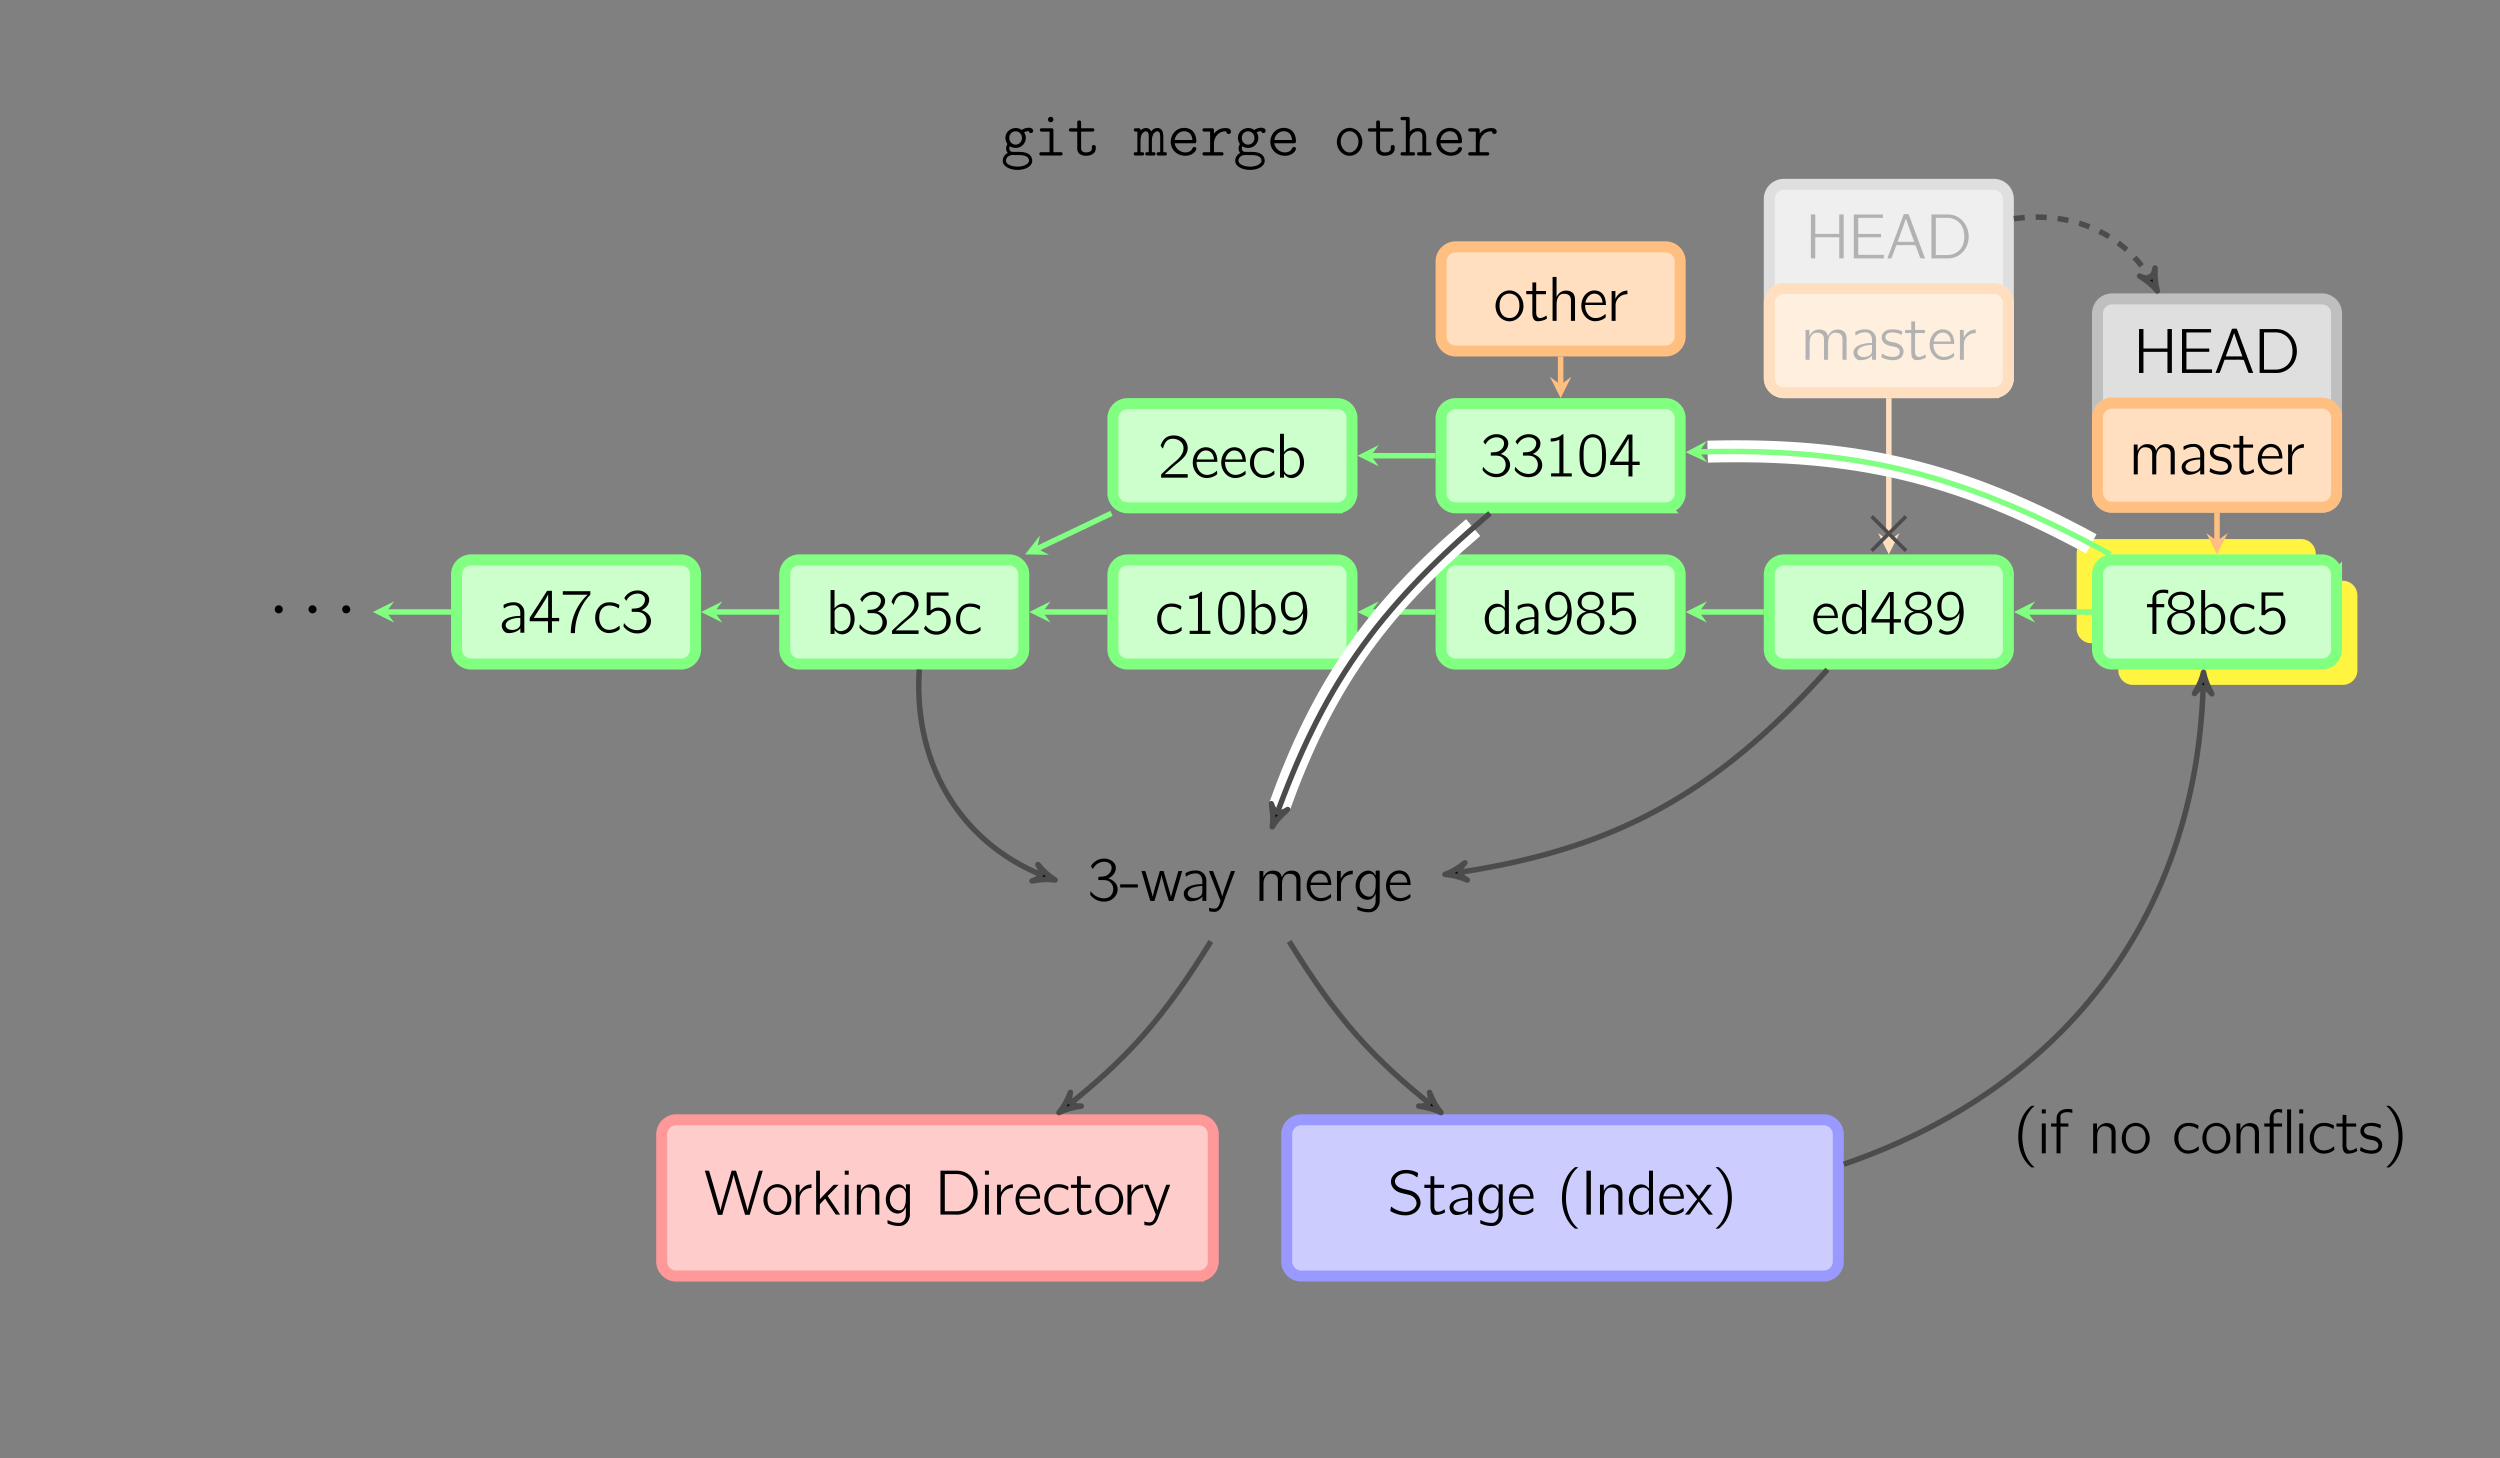 <svg xmlns="http://www.w3.org/2000/svg" xmlns:xlink="http://www.w3.org/1999/xlink" width="907.087" height="529.133" viewBox="0 0 680.315 396.85"><rect x="0" y="0" width="680.315" height="396.85" fill="#808080" stroke="none"/><defs><symbol overflow="visible" id="a"><path d="M1.375-11.953V0h1.203v-5.75H9.11V0h1.204v-11.953H9.108v5.297H2.58v-5.297z"/></symbol><symbol overflow="visible" id="b"><path d="M1.375-11.938V0h8.172v-.969H2.578V-5.75h6.219v-.906H2.578v-4.36h6.719v-.921z"/></symbol><symbol overflow="visible" id="c"><path d="M.36 0h.78l.313-.031c.516-1.125.875-2.39 1.344-3.563 1.703.031 3.562-.078 5.172.031l.14.22c.297.874.641 1.718.954 2.593.078.25.171.516.296.719.391.047.829.031 1.25.031-.296-.844-4.296-11.578-4.406-11.86-.016-.078-.062-.171-.14-.187-.11-.031-.204 0-.313 0h-.563c-.265 0-.359-.047-.437.235L.36 0zm5.046-10.844c.719 2.125 1.5 4.235 2.25 6.328H3.141l1.484-4.093z"/></symbol><symbol overflow="visible" id="d"><path d="M1.375-11.953V0h3.484c.547 0 1.094.031 1.625-.016a5.417 5.417 0 0 0 3.36-1.64c2.234-2.282 2.203-6.235.015-8.547-.78-.844-1.859-1.516-3.203-1.688-.64-.093-1.312-.062-1.968-.062zM2.563-.906v-10.125H4.78c.469 0 .938-.016 1.407.015a4.617 4.617 0 0 1 2.156.782c1.406.968 1.984 2.671 1.984 4.312 0 1.375-.375 2.781-1.39 3.766A4.663 4.663 0 0 1 6.203-.937c-.453.046-.922.03-1.36.03z"/></symbol><symbol overflow="visible" id="f"><path d="M1.36-6.594c.296-.14.53-.343.827-.484a4.333 4.333 0 0 1 1.47-.375c.234-.016.515-.047.75 0 .437.062.812.328 1.062.687.265.407.375.782.375 1.438v.766c-.828 0-1.657.062-2.453.28-1 .22-2.079.72-2.438 1.61-.375.86.016 2 .781 2.516.391.265.829.281 1.282.25.718-.063 1.437-.235 2.062-.61.297-.171.594-.39.766-.687h.015V0h1.079v-4.547c0-.5.046-1.031-.047-1.531-.11-.688-.532-1.25-1.032-1.656-.593-.438-1.265-.594-2.156-.532a4.969 4.969 0 0 0-2.078.532c-.094.03-.266.093-.313.187-.062.078-.015.188-.015.281.031.22.047.454.062.672zm4.484 2.547v1.313c0 .39.015.75-.219 1.093a1.794 1.794 0 0 1-.719.61c-.984.5-2.484.343-2.906-.485-.344-.609.016-1.312.516-1.703.734-.562 2.187-.828 3.328-.828z"/></symbol><symbol overflow="visible" id="g"><path d="M.36-3.11h4.984V0h1.078v-3.11H8.39v-.921H6.42v-7.375H5.5c-.313 0-.406-.016-.547.25C4.266-10.031.641-4.437.516-4.281c-.141.234-.157.218-.157.578zm5.03-7.359v6.438H1.485c.11-.235.297-.469.438-.703.875-1.329 2.922-4.485 3.344-5.454.062-.093.078-.203.125-.28z"/></symbol><symbol overflow="visible" id="h"><path d="M.625-11.297v.969h6.75l-.64.61a15.29 15.29 0 0 0-1.548 1.937 14.322 14.322 0 0 0-2.39 7.89h1.14c0-2.515.641-5.03 1.844-7.25.594-1.125 1.203-1.937 2.016-2.875.11-.109.266-.234.312-.375.032-.078.016-.203.016-.296v-.61z"/></symbol><symbol overflow="visible" id="i"><path d="M7.297-1.922c-.328.234-.61.5-.984.703-.797.422-2.047.64-2.97.203C2-1.703 1.642-3.375 1.829-4.75c.031-.281.078-.547.172-.813.375-1.125 1.328-2 2.875-1.828.828.079 1.234.204 1.89.579.126.062.22.156.36.187.016-.203.078-.438.11-.64.046-.282.046-.313-.204-.438-.203-.078-.39-.188-.593-.25-.797-.344-2.094-.453-3-.188-1.22.344-2.126 1.391-2.532 2.563C.72-5.047.672-4.484.672-3.906.687-2.094 1.922-.328 3.734.03c1 .203 2.157-.078 2.844-.437.172-.094.688-.406.781-.563.047-.078-.062-.953-.062-.953z"/></symbol><symbol overflow="visible" id="j"><path d="M1.39-8.672c.141-.219.25-.437.407-.64.36-.485.86-.86 1.422-1.094.89-.36 2.203-.39 2.906.406.625.703.36 1.797-.203 2.453-.516.61-1.188.906-2.188.953-.296.016-.562.047-.859.063v.86h1.188c1 0 1.656.155 2.203.75.953 1 .859 2.765-.188 3.687-.531.437-1.281.578-1.969.53C2.766-.812 1.58-1.515.797-2.624c-.094.188-.094.422-.125.61-.047.28-.047.28.125.5.5.671 1.469 1.296 2.25 1.515C4.422.406 6.03.219 7.094-.828c.203-.203.39-.422.547-.672.64-1 .656-2.313-.047-3.266-.297-.406-.672-.703-1.11-.953-.28-.172-.625-.343-.968-.375 1-.468 1.921-1.265 2.093-2.547.157-1.203-.546-1.953-1.265-2.375-1.125-.656-2.594-.625-3.75-.062a3.961 3.961 0 0 0-1.375 1.11c-.063.077-.328.374-.328.515 0 .094.078.172.125.234z"/></symbol><symbol overflow="visible" id="k"><path d="M1.11-11.953V0h1.093v-1.078h.016c.187.375.625.734.984.922 1.235.656 2.719 0 3.531-1.047 1.641-2.156.985-5.813-1.171-6.828-.844-.375-1.86-.203-2.625.312a4.172 4.172 0 0 0-.75.735v-4.97zm2.656 4.578c.812-.063 1.656.297 2.14.953.328.438.5.953.578 1.484.172 1.25.047 2.844-1.078 3.657-.187.14-.39.25-.625.328-.922.344-1.86.25-2.375-.563-.156-.28-.203-.296-.203-.703V-5.78c0-.172-.031-.39.031-.532.282-.578.922-1 1.532-1.062z"/></symbol><symbol overflow="visible" id="l"><path d="M1.25-7.906c.25-.969.656-2.063 1.64-2.5.422-.172.86-.203 1.313-.172.844.078 1.672.422 2.188 1.11a2.47 2.47 0 0 1 .437 1.765c-.203 1.797-1.953 3.094-3.094 4.047-.656.562-2.515 2.312-2.515 2.312l-.282.282C.781-.906.75-.906.75-.61V0h7.234v-.969H1.75C2.313-1.5 4.594-3.516 4.906-3.75c1-.813 2.125-1.625 2.719-2.797.672-1.344.375-3.031-.75-4.031-.688-.594-1.64-.89-2.547-.922-.844-.016-1.703.156-2.375.688C1.422-10.392 1-9.75.75-9.095c-.047.11-.125.281-.11.39.016.11.11.204.172.267.141.171.266.374.438.53z"/></symbol><symbol overflow="visible" id="m"><path d="M1.453-11.297v6.172h.64c.095 0 .22.016.282-.016.094-.062.14-.187.188-.25a2.38 2.38 0 0 1 .406-.39c.61-.516 1.797-.735 2.594-.328 1.078.515 1.296 1.875 1.203 2.937-.047.672-.25 1.297-.657 1.688-.906.968-2.437.984-3.562.421a3.683 3.683 0 0 1-1.36-1.234h-.015c-.047.094-.453.703-.453.797 0 .078.062.125.094.172A4.457 4.457 0 0 0 2.766 0C4.312.484 6.03.11 7.109-1.14c1.297-1.5 1.125-3.938-.375-5.25a3.059 3.059 0 0 0-1.812-.766c-1-.14-1.89.343-2.422.781v-4.016h4.89v-.906z"/></symbol><symbol overflow="visible" id="n"><path d="M1.672-10.36v.86c.953 0 1.594-.172 2.36-.5v9.14h-2.25V0h5.624v-.86H5.141V-11.5c-.407 0-.344.094-.657.344-.718.515-1.687.797-2.812.797z"/></symbol><symbol overflow="visible" id="o"><path d="M2.547-10.953c-.5.344-.844.812-1.094 1.344C.828-8.406.75-6.984.75-5.453c0 1.922.36 3.703 1.313 4.719.921.937 2.359 1.187 3.578.687.765-.297 1.312-.937 1.656-1.625.625-1.219.687-2.687.687-4.203 0-.484-.015-.953-.062-1.438-.125-1.156-.516-2.437-1.156-3.14-1.047-1.156-2.922-1.406-4.22-.5zm3.469.984c.796.86.875 2.516.875 4.078v.938c0 .781-.141 1.812-.313 2.406-.234.813-.64 1.39-1.437 1.75-.954.344-1.954.016-2.5-.734-.75-.985-.782-2.719-.782-4.25 0-1.453.016-3.047.72-4 .78-1.031 2.452-1.203 3.437-.188z"/></symbol><symbol overflow="visible" id="p"><path d="M6.797-5.688h.016c0 .22-.016.438-.016.641-.031 1.36-.39 2.969-1.563 3.813-.343.265-.875.5-1.39.53-.938.141-1.688-.312-2.219-.671l-.453.797a3.86 3.86 0 0 0 3.172.703c1.172-.266 2.11-1.156 2.703-2.172.89-1.562 1.11-3.453.766-5.625-.22-1.562-.891-3.062-2.282-3.625-.765-.312-1.718-.281-2.468.047-.72.344-1.344.953-1.75 1.625-.375.64-.516 1.36-.516 2.078 0 .625.062 1.234.265 1.813.329.812.985 1.734 1.766 2 .281.093.578.125.89.125a3.563 3.563 0 0 0 2.423-1.094c.218-.203.578-.688.656-.984zM4.203-10.64c.766-.046 1.531.25 1.984.922.204.328.329.719.407 1.094.265 1 .297 2.094-.282 3-.359.563-1.015 1.094-1.796 1.14-.579.048-1.188-.03-1.657-.39-.687-.531-.937-1.313-.937-2.438 0-1.015.047-1.812.594-2.468.375-.516.859-.75 1.687-.86z"/></symbol><symbol overflow="visible" id="q"><path d="M6.125-11.953v4.86c-.328-.36-.656-.704-1.094-.907-1.531-.64-3.015.188-3.781 1.547-.875 1.61-.766 3.75.281 5.266C2.266-.141 3.5.375 4.781-.095c.5-.187 1.11-.687 1.313-1.125h.015V0h1.11v-11.953zm-.063 5.531c.079.156.047.36.047.531v3.547c0 .39-.015.438-.234.75-.313.453-.797.782-1.36.844a2.474 2.474 0 0 1-2.156-1c-.28-.406-.437-.89-.515-1.36-.032-.203-.032-.374-.047-.562-.11-1.125.125-2.469 1.125-3.203.172-.11.36-.203.562-.281 1-.39 2.094-.282 2.579.734z"/></symbol><symbol overflow="visible" id="r"><path d="M3.219-6.11v.016c-1.063.313-1.969.89-2.39 1.89-.454 1.048-.141 2.329.624 3.157C2.25-.187 3.36.22 4.531.203 6.25.172 7.906-1.078 8.11-2.844a3.39 3.39 0 0 0-.015-.797C7.78-4.953 6.797-5.75 5.53-6.094l.422-.14c.734-.297 1.328-.72 1.703-1.407.578-1.109.016-2.39-.906-3.109-.938-.703-2.188-.89-3.328-.656C2.062-11.11.782-9.953.859-8.47c.032.516.266.938.516 1.25.406.485 1.172 1 1.844 1.11zm.875-4.53c.765-.047 1.703.078 2.265.671.657.703.688 1.985.032 2.703-.422.454-1.016.672-1.625.72-.844.077-1.797-.063-2.407-.72-.671-.734-.625-2.078.11-2.765.437-.422 1.047-.563 1.625-.61zm-.016 4.968c.813-.047 1.688.14 2.281.734.22.235.391.532.5.844.282.89.157 2.032-.515 2.719-.469.469-1.11.64-1.75.688-.766.046-1.672-.141-2.219-.72-.75-.827-.906-2.53-.016-3.5.454-.468 1.079-.702 1.72-.765z"/></symbol><symbol overflow="visible" id="s"><path d="M7.203-1.89c-.406.296-.516.437-1.016.702-1.062.532-2.296.61-3.187-.03-.86-.626-1.36-1.641-1.36-3.095h5.673c0-1.265-.282-2.375-1.016-3.14-.781-.781-2.031-1.016-3.078-.688-.39.11-.75.329-1.078.579-1.094.875-1.563 2.28-1.532 3.64C.641-2.14 1.86-.344 3.672.031 4.609.22 5.609.016 6.453-.406c.156-.094.734-.406.797-.563.047-.078-.047-.922-.047-.922zm-.797-3.08H1.72c.203-1.265 1.25-2.593 2.64-2.437 1.141.11 1.735.922 1.954 1.937.046.172.062.328.093.5z"/></symbol><symbol overflow="visible" id="t"><path d="M.875-2.188c-.031.282-.094.563-.14.844-.032.266-.11.328.109.469a8.006 8.006 0 0 0 1.812.766c1.61.468 3.469.515 4.89-.547.22-.172.423-.36.61-.578.438-.594.828-1.297.735-2.266-.125-1.234-.954-2.266-2.079-2.781-1.53-.688-4.015-.578-4.718-2.11-.531-1.187.422-2.218 1.484-2.593 1.047-.391 2.438-.25 3.328.171.407.188.75.47 1.14.704.032-.297.095-.563.157-.86.031-.187.078-.36-.125-.437l-.328-.172a6.813 6.813 0 0 0-1.453-.453c-1.547-.297-3.328-.125-4.5 1.031-.594.578-1.094 1.375-.89 2.563.25 1.218 1.218 2 2.202 2.374.594.22 1.25.344 1.86.5.375.063.75.157 1.11.282.937.343 1.734 1.031 1.734 2.297C7.718-1.891 6.75-1.11 5.733-.86 4.422-.531 2.875-1 1.984-1.47c-.406-.203-.75-.484-1.109-.718z"/></symbol><symbol overflow="visible" id="u"><path d="M1.86-10.453v2.328H.186v.86h1.657v4.609c0 .765-.047 1.672.453 2.312.281.375.687.485 1.281.438.5-.047 1-.14 1.469-.313.156-.078.719-.312.797-.437.031-.063-.203-.828-.203-.828l-.407.312c-.53.328-1.593.672-2.046.047-.391-.531-.297-1.313-.297-1.938v-4.203h2.671v-.859H2.892v-2.328z"/></symbol><symbol overflow="visible" id="v"><path d="M6.094-2.063h.015v1.594c0 .485 0 .953-.156 1.422-.25.61-.703 1.188-1.437 1.281-.204.016-.438 0-.641-.015-1.125-.031-1.86-.36-2.75-.75v.656c0 .313.047.344.375.438.875.359 2.453.718 3.547.453C6.25 2.703 7.125 1.562 7.219.187c.015-.234 0-.5 0-.734v-7.687H6.125v1.375c-.25-.422-.531-.813-.984-1.094-1.204-.719-2.829.062-3.5 1C.53-5.593.328-3.5 1.203-1.984c.172.296.375.578.625.812.828.813 2.234 1.234 3.25.516.422-.281.89-.906 1.016-1.406zM4.39-7.375c.156 0 .328 0 .484.047.625.11.969.672 1.172 1.219.125.375.078.78.078 1.187 0 .86-.016 1.75-.313 2.563-.203.609-.625 1.14-1.296 1.203a2.395 2.395 0 0 1-.672-.063c-1.047-.25-1.781-1.14-2-2.172-.313-1.5.422-3.328 1.937-3.843.203-.063.406-.125.61-.141z"/></symbol><symbol overflow="visible" id="w"><path d="M5.89 3.828c-.14-.156-.312-.297-.468-.437-.14-.125-.25-.25-.375-.391-1.719-1.89-2.625-4.922-2.484-8.14.078-1.766.421-3.563 1.25-5.141.374-.703 1.03-1.703 1.609-2.203.156-.141.328-.282.469-.438h-.563c-.094 0-.219-.015-.297.031-.203.094-.718.61-.797.688-1.656 1.64-2.64 4.14-2.765 7.062-.094 2.079.25 4.188 1.187 6.047a8.466 8.466 0 0 0 1.61 2.25c.171.172.562.547.765.656.078.032.203.016.297.016z"/></symbol><symbol overflow="visible" id="x"><path d="M1.375-11.953V0h1.203v-11.953z"/></symbol><symbol overflow="visible" id="y"><path d="M2.172-6.406h-.016v-1.719H1.11V0h1.094v-3.766c0-.843-.047-1.703.328-2.5.188-.39.485-.75.875-.953.328-.156.672-.172 1.031-.14.516.046 1.016.171 1.344.609.313.39.328.906.328 1.39V0h1.11v-4.61c0-.859.078-1.812-.328-2.593-.329-.61-.97-.906-1.641-1a2.95 2.95 0 0 0-1.047.031c-.89.188-1.719.906-2.031 1.766z"/></symbol><symbol overflow="visible" id="z"><path d="M-.031-8.125l1.765 2.219 1.407 1.703v.016l-.438.53L-.14 0c.407 0 .813 0 1.188-.016l.234-.28 2.313-3.267h.015C4.484-2.375 5.344-1.171 6.25-.03c.36.046.797.03 1.203.03L5.36-2.625a61.897 61.897 0 0 0-1.28-1.563v-.015l.593-.719L7.14-8.125c-.391 0-.782 0-1.172.016l-.219.25L3.61-5c-.813-1.016-1.594-2.094-2.438-3.094-.36-.047-.797-.031-1.203-.031z"/></symbol><symbol overflow="visible" id="A"><path d="M.86-12.922c.14.156.312.297.468.438.14.125.25.265.375.39 1.5 1.735 2.36 4.063 2.484 6.953.079 2.125-.25 4.344-1.218 6.282A8.32 8.32 0 0 1 1.703 3c-.125.14-.234.266-.375.39-.156.141-.328.282-.469.438h.563c.094 0 .219.016.297-.015.203-.11.718-.626.797-.704C4.172 1.47 5.14-1.03 5.28-3.937 5.374-6.031 5.03-8.141 4.093-10a8.466 8.466 0 0 0-1.61-2.25c-.171-.172-.562-.547-.765-.64-.078-.047-.203-.032-.297-.032z"/></symbol><symbol overflow="visible" id="B"><path d="M.125-11.953L3.672.062h1.203c.86-3.203 2.61-8.609 3.094-10.906h.015c.016.313.125.594.188.89.437 1.688 2 6.985 2 6.985l.812 2.703c.016.094.032.22.11.282.047.093.234.046.328.046h.906l3.547-12.015c-.344 0-.719-.016-1.016.031l-.078.203-.672 2.25C13.33-6.688 12.438-4 11.75-1.109h-.031c-.031-.344-.14-.688-.235-1.032l-.468-1.687c-.172-.578-2.313-8-2.391-8.063-.047-.093-.219-.062-.313-.062h-.89c-.266.953-.547 1.86-.828 2.797C5.859-6.47 5-3.891 4.359-1.11l-.156-.72c-.672-2.546-2.86-9.89-2.86-9.89-.046-.25-.124-.234-.405-.234z"/></symbol><symbol overflow="visible" id="C"><path d="M1.844-7.219C.312-5.703.14-3.062 1.469-1.359c.187.25.406.484.672.671a3.592 3.592 0 0 0 2.64.782c1.735-.219 2.922-1.61 3.282-3.078.484-2.047-.532-4.329-2.438-5.063-1.469-.594-2.953 0-3.781.828zm4.297.453c.828.735.984 1.922.921 2.985-.046.797-.28 1.64-.843 2.25-.938 1-2.657 1-3.657.031-.515-.547-.828-1.344-.874-2.281-.094-1.406.265-2.875 1.64-3.438 1.016-.437 2.188-.11 2.813.453z"/></symbol><symbol overflow="visible" id="D"><path d="M2.156-5.953h-.015v-2.172H1.109V0h1.079v-3.922c0-.265 0-.515.03-.781.25-1.469 1.516-2.547 3.188-2.547v-.984a3.413 3.413 0 0 0-2.765 1.421c-.204.25-.407.547-.485.86z"/></symbol><symbol overflow="visible" id="E"><path d="M1.14-11.953V0h1c.016-.938-.046-1.906.016-2.813.438-.546.953-1.015 1.438-1.53.656 1.077 1.375 2.077 2.078 3.124.266.39.516.828.812 1.188.344.047.782.031 1.172.031l-.718-1.11L4.28-5.046v-.016l2.97-3.062c-.453 0-.89 0-1.313.016l-.375.359-3.39 3.516v-7.72z"/></symbol><symbol overflow="visible" id="F"><path d="M1.11-11.953v1.094h1.077v-1.094zm0 3.828V0h1.077v-8.125z"/></symbol><symbol overflow="visible" id="G"><path d="M.125-8.125c.094.328.813 2.063.828 2.11L3-.736l.172.422c.094.25.14.282.031.547l-.187.5c-.157.422-.329.844-.657 1.11-.578.484-1.515.203-2.218.047l.078.968c.328.047.656.079.984.11.75.078 1.219-.094 1.672-.469.563-.484.844-1.156 1.11-1.844l.53-1.484 1.75-4.766c.298-.86.657-1.672.938-2.531h-.781c-.078 0-.219-.031-.297.031-.031.047-.047.125-.063.172l-.14.36c-.172.453-.328.875-.484 1.328l-1 2.812c-.25.75-.547 1.531-.688 2.313a19.56 19.56 0 0 0-.719-2.297C2.812-4 1.47-7.594 1.297-7.937c-.078-.188-.14-.188-.406-.188z"/></symbol><symbol overflow="visible" id="H"><path d="M1.11-11.953V0h1.093v-3.766c0-.843-.047-1.703.328-2.5.188-.39.485-.75.875-.953.328-.156.672-.172 1.031-.14.516.046 1.016.171 1.344.609.313.39.328.906.328 1.39V0h1.11v-4.672c0-.86.078-1.797-.344-2.578-.344-.578-.953-.86-1.594-.953a4.552 4.552 0 0 0-1.031 0 2.847 2.847 0 0 0-1.563.937c-.187.22-.421.5-.484.797h-.015v-5.484z"/></symbol><symbol overflow="visible" id="I"><path d="M2.172-6.406h-.016v-1.719H1.11V0h1.094v-3.781c0-.844-.047-1.688.328-2.469.328-.672.89-1.203 1.906-1.11.516.048 1.032.173 1.36.61.312.39.328.906.328 1.39V0h1.11v-3.781c0-.844-.048-1.688.327-2.469.329-.672.891-1.203 1.907-1.11.515.048 1.031.173 1.36.61.312.39.327.906.327 1.39V0h1.11v-4.563c0-.828.093-1.75-.266-2.515-.36-.703-.953-1.078-1.89-1.14a3.028 3.028 0 0 0-1.61.296c-.594.344-1.047.906-1.313 1.531-.125-.546-.265-.921-.64-1.28-.406-.36-.938-.5-1.453-.548-1.25-.094-2.047.422-2.578 1.188-.141.203-.282.406-.344.625z"/></symbol><symbol overflow="visible" id="J"><path d="M.531-1.703C.5-1.47.453-1.234.406-1 .375-.812.328-.719.5-.64c.703.421 1.547.64 2.547.734 1.125.093 2.531-.157 3.078-1.266.156-.312.25-.656.266-1 .062-1.234-.922-2.031-1.766-2.328-.938-.36-2.234-.234-2.89-.953a1.107 1.107 0 0 1-.032-1.406c.688-.954 2.906-.547 3.797-.11.125.063.25.157.406.188l.157-.938c-.813-.36-1.516-.562-2.641-.562-.953 0-1.844.219-2.39.781-.548.563-.735 1.516-.407 2.234.313.688.953 1.141 1.672 1.36 1.015.36 2.156.187 2.828 1.015.39.485.313 1.204-.11 1.641-.827.75-2.593.469-3.546.063-.328-.141-.625-.344-.938-.516z"/></symbol><symbol overflow="visible" id="K"><path d="M1.828-8.125H.344v.86h1.484V0h1.078v-7.266h2.14v-.859H2.892v-1.5c0-.234-.047-.531.046-.781.376-.75 1.594-.89 2.594-.719.203.031.39.11.594.14v-.968c-1.172-.156-2.453-.235-3.422.547a2.2 2.2 0 0 0-.406.453c-.375.453-.469.953-.469 1.719z"/></symbol><symbol overflow="visible" id="T"><path d="M.063-4.5v.86h4.812v-.86z"/></symbol><symbol overflow="visible" id="U"><path d="M.125-8.125c.031.219 2.36 8 2.36 8 .046.156.14.156.359.156h.531c.094 0 .203.016.266-.047.046-.046.203-.609.203-.609.515-1.86 1.406-4.656 1.75-6.406h.015c0 .25.094.484.141.734C6.031-5.078 7.484-.14 7.563-.016c.046.079.187.047.265.047h.656c.094 0 .22.016.282-.015.046-.032.062-.11.078-.157.515-1.828 2.297-7.593 2.36-7.984-.36 0-.72-.016-1.032.031l-.063.172C9.453-5.64 8.75-3.438 8.156-1.109h-.015l-.188-.782-1.812-6.234H5.125c-.64 2.344-1.406 4.578-1.953 7.016l-.297-1.204c-.563-1.921-1.094-3.89-1.688-5.78-.312-.048-.703-.032-1.062-.032z"/></symbol><symbol overflow="visible" id="V"><path d="M1.828-8.125H.344v.86h1.484V0h1.078v-7.266h2.281v-.859H2.892v-1.453c0-.25-.032-.547.03-.813.142-.453.595-.78 1.079-.796.484-.047.75.093 1.188.203v-.97c-.422-.062-.844-.14-1.282-.093-.469.031-.969.25-1.234.531-.469.36-.781 1.063-.844 1.72-.016.218 0 .437 0 .655zm4.734-3.828V0h1.079v-11.953z"/></symbol><symbol overflow="visible" id="e"><path d="M1.906-5.969c-.343.64.032 1.438.766 1.594a1.1 1.1 0 0 0 .86-.203c.515-.375.577-1.14.14-1.625a1.175 1.175 0 0 0-.578-.328c-.547-.078-1 .172-1.188.562z"/></symbol><symbol overflow="visible" id="L"><path d="M5.688-6.938h-.016c-.25-.25-.75-.421-1.094-.5-1.187-.218-2.422.313-3.031 1.375a2.83 2.83 0 0 0-.266.72c-.14.718.032 1.468.344 1.968a.68.68 0 0 1 .125.234c0 .094-.063.157-.094.235-.328.64-.36 1.594.203 2.187v.016c-.234.14-.484.297-.671.484C.578.391.265 1.453.703 2.25c.547 1.031 2.063 1.563 3.36 1.64.937.063 1.906-.046 2.765-.406.766-.328 1.516-.906 1.672-1.765.016-.14.016-.297.016-.422a2.204 2.204 0 0 0-.188-.781c-.515-1.157-1.906-1.47-3.047-1.5-.187 0-.36-.016-.547-.016h-.718C3.687-1 3.328-.969 3-1.016c-.469-.062-.734-.578-.703-1.015.015-.172.062-.344.125-.5.234.125.453.265.719.328a2.9 2.9 0 0 0 2.406-.313 2.718 2.718 0 0 0 1.156-2.906c-.078-.297-.187-.64-.406-.86v-.015a2.667 2.667 0 0 1 1.281-.344.58.58 0 0 0 .063.235c.187.312.64.375.921.156a.585.585 0 0 0 .204-.453c.015-.484-.391-.75-.829-.828-.562-.094-1.187.031-1.703.265-.187.079-.39.172-.546.329zm-.657.688c1 .781.907 2.422-.187 3.063-.61.328-1.344.296-1.86-.126-1.015-.765-.921-2.437.204-3.078.593-.312 1.343-.25 1.843.141zM2.984-.125c.422-.031.875 0 1.297 0 1.063 0 2.125 0 2.813.484.375.266.656.829.515 1.297-.046.203-.203.39-.359.532-.594.53-1.438.734-2.188.812-1.25.11-2.64-.172-3.343-.844-.485-.484-.438-1.172.093-1.75.313-.297.735-.5 1.172-.531z"/></symbol><symbol overflow="visible" id="M"><path d="M4.047-10.36c-.484.376-.281 1.172.328 1.282a.632.632 0 0 0 .578-.14c.5-.376.313-1.173-.281-1.298a.687.687 0 0 0-.625.157zm.156 3.844v5.61H2.047c-.094 0-.203-.031-.313.015-.437.11-.406.797.047.875.14.032.344.016.485.016h4.812c.172 0 .36.016.5-.094.297-.203.203-.719-.156-.797-.219-.062-.5-.015-.719-.015H5.25v-5.719c0-.172.031-.406-.047-.578-.172-.281-.547-.219-.828-.219H2.25c-.25 0-.531-.016-.656.266-.016.047-.032.078-.032.125-.03.25.125.484.36.515.266.047.516 0 .781 0z"/></symbol><symbol overflow="visible" id="N"><path d="M2.703-7.422H1.422c-.203 0-.438-.031-.64.016C.468-7.36.343-6.97.5-6.72c.14.235.375.203.625.203h1.578v3.985c0 .281-.015.547 0 .828.047.453.235.89.578 1.203.406.328 1.031.563 1.64.563 1.22.046 2.813-.438 2.813-2.016 0-.188.032-.406-.015-.594-.125-.36-.766-.422-.969-.11-.094.126-.063.282-.063.423 0 .234.016.484-.093.703-.313.625-1.157.734-1.766.672-.25-.032-.5-.11-.703-.266-.469-.36-.375-.969-.375-1.516v-3.875h2.813c.25 0 .578.063.734-.218a.294.294 0 0 0 .031-.125c.031-.047.031-.11.031-.172 0-.047-.03-.078-.046-.125-.125-.328-.532-.266-.829-.266H3.75v-1.344c0-.187.031-.421-.078-.593-.203-.282-.813-.25-.938.093-.062.172-.03.422-.03.61z"/></symbol><symbol overflow="visible" id="O"><path d="M1.844-6.797c0-.11.015-.234-.016-.328-.14-.406-.687-.297-1.016-.297-.234 0-.5-.047-.671.14-.297.266-.078.75.312.766h.531v5.61H.563c-.11 0-.235 0-.344.047-.313.187-.281.671.047.828C.406.03.64 0 .812 0H1.97c.203 0 .453.047.625-.047.297-.172.297-.64 0-.812-.094-.047-.219-.047-.344-.047h-.406v-2.61c0-.671-.016-1.359.234-2 .172-.453.547-.953 1.078-1.046a.702.702 0 0 1 .5.078c.39.218.422.906.422 1.468v4.11c-.219 0-.531-.063-.734.062-.281.156-.281.625 0 .781C3.53.048 3.78 0 4 0h1.11c.171 0 .406.031.562-.031.312-.157.344-.64.031-.828-.11-.047-.234-.047-.344-.047h-.421v-2.61c0-.671-.016-1.359.25-2 .171-.453.53-.953 1.062-1.046a.702.702 0 0 1 .5.078c.39.218.438.906.438 1.468v4.11c-.235 0-.547-.063-.75.062-.266.156-.266.625 0 .781.187.11.453.063.656.063h1.125c.172 0 .39.031.547-.031.328-.157.343-.64.03-.828-.093-.047-.218-.047-.343-.047h-.406v-3.375c0-1 .062-2.016-.469-2.688-.516-.656-1.484-.64-2.156-.234-.297.172-.5.422-.703.672a.897.897 0 0 0-.266-.453c-.437-.547-1.344-.688-2.11-.22-.187.11-.343.25-.5.407z"/></symbol><symbol overflow="visible" id="P"><path d="M2.094-3.344h5.328c.14 0 .281 0 .39-.078.157-.125.172-.297.172-.469 0-1.53-.656-2.812-1.78-3.312-1.329-.578-2.845-.344-3.845.516C.953-5.5.61-3.345 1.563-1.782c.171.297.406.578.656.812C3.829.5 6.688.391 7.75-1.25c.11-.172.25-.438.234-.656-.03-.297-.28-.407-.546-.407a.504.504 0 0 0-.329.094c-.171.125-.203.36-.312.531a1.818 1.818 0 0 1-.75.625c-1.36.594-3.016-.093-3.672-1.406a2.399 2.399 0 0 1-.281-.875zm4.828-.89H2.094c.203-.829.437-1.36 1.078-1.86 1-.781 2.64-.703 3.344.453.25.422.359.907.406 1.407z"/></symbol><symbol overflow="visible" id="Q"><path d="M3.766-5.953H3.75v-.86c0-.203 0-.39-.156-.5-.188-.156-.485-.109-.703-.109H1.219c-.235 0-.485.016-.563.281-.11.25.016.547.297.61.188.062.406.015.594.015h1.156v5.61H1.5c-.188 0-.438-.047-.61.031-.343.14-.374.672-.03.828.156.078.343.047.5.047h4.202c.141 0 .297.016.422 0 .454-.063.5-.75.079-.89-.11-.016-.204-.016-.313-.016h-2V-2.72c0-.437-.016-.875.078-1.312.156-.766.594-1.5 1.235-1.985.375-.28 1.015-.562 1.625-.562.125 0 .28.016.421.016 0 .125.016.25.079.359.187.406.75.469 1.046.14.172-.187.188-.468.11-.703-.188-.593-.89-.718-1.422-.718-.938 0-1.813.25-2.531.859-.22.188-.485.406-.625.672z"/></symbol><symbol overflow="visible" id="R"><path d="M3.219-7.25C1.797-6.61.984-5.062 1.047-3.531 1.125-1.844 2.313-.22 4.03.03a3.167 3.167 0 0 0 1.94-.31c1.328-.672 2.078-2.188 2-3.625-.078-1.64-1.11-3.188-2.828-3.547-.657-.172-1.407-.031-1.922.203zM5.75-6.219c1.234.844 1.469 2.64.828 3.922-.375.75-1.047 1.36-1.906 1.453-.984.094-1.813-.625-2.234-1.453C1.844-3.53 2-5.234 3.14-6.125c.14-.125.328-.219.5-.297.718-.328 1.562-.187 2.109.203z"/></symbol><symbol overflow="visible" id="S"><path d="M1.734-9.61v8.704h-.78C.796-.906.64-.937.5-.86c-.313.171-.297.671.031.828C.641 0 .75 0 .86 0h2.797c.11 0 .25 0 .375-.047.297-.172.297-.64 0-.812-.14-.079-.297-.047-.453-.047h-.781V-3.5c0-.39-.047-.813.047-1.203.172-1.078 1.234-1.984 2.297-1.875.312.031.609.125.796.375.36.437.297 1.125.297 1.64v3.657h-.796c-.157 0-.313-.031-.438.047-.313.171-.297.671.031.828C5.125 0 5.25 0 5.36 0h2.782c.125 0 .265 0 .375-.047.296-.172.296-.64 0-.812-.125-.079-.282-.047-.438-.047h-.797v-3.297c0-.703.047-1.438-.218-2.11C6.78-7.03 6.109-7.39 5.39-7.468c-.97-.11-1.97.25-2.594.985V-9.89c0-.125.015-.28-.063-.406-.109-.219-.343-.219-.562-.219-.485 0-.985-.015-1.469 0-.172.016-.328.094-.39.25-.11.25.015.547.265.641.14.031.281.016.422.016z"/></symbol></defs><path d="M542.543 50.16h-57.09a3.984 3.984 0 0 0-3.984 3.985v48.722c0 2.2 1.785 3.985 3.984 3.985h57.09a3.984 3.984 0 0 0 3.984-3.985V54.145a3.981 3.981 0 0 0-3.984-3.985z" fill="#efefef" stroke-width="2.989" stroke="#dfdfdf" stroke-miterlimit="10"/><g fill="#b2b2b2"><use xlink:href="#a" x="491.401" y="70.311"/><use xlink:href="#b" x="503.094" y="70.311"/><use xlink:href="#c" x="513.244" y="70.311"/><use xlink:href="#d" x="524.219" y="70.311"/></g><path d="M631.855 81.34h-57.093a3.986 3.986 0 0 0-3.985 3.984v48.727a3.986 3.986 0 0 0 3.985 3.984h57.093c2.2 0 3.985-1.785 3.985-3.984V85.324a3.986 3.986 0 0 0-3.985-3.984z" fill="#dfdfdf" stroke-width="2.989" stroke="#bfbfbf" stroke-miterlimit="10"/><use xlink:href="#a" x="580.711" y="101.493"/><use xlink:href="#b" x="592.404" y="101.493"/><use xlink:href="#c" x="602.554" y="101.493"/><use xlink:href="#d" x="613.529" y="101.493"/><use xlink:href="#e" x="72.986" y="171.27"/><use xlink:href="#e" x="82.177" y="171.27"/><use xlink:href="#e" x="91.347" y="171.27"/><path d="M185.305 152.363H128.21a3.984 3.984 0 0 0-3.984 3.985v20.375a3.984 3.984 0 0 0 3.984 3.984h57.094a3.983 3.983 0 0 0 3.984-3.984v-20.375a3.984 3.984 0 0 0-3.984-3.985z" fill="#cfc" stroke-width="2.989" stroke="#80ff80" stroke-miterlimit="10"/><use xlink:href="#f" x="135.743" y="172.178"/><use xlink:href="#g" x="143.777" y="172.178"/><use xlink:href="#h" x="152.528" y="172.178"/><use xlink:href="#i" x="161.279" y="172.178"/><use xlink:href="#j" x="169.026" y="172.178"/><path d="M122.73 166.535h-17.62" fill="none" stroke-width="1.494" stroke="#80ff80" stroke-miterlimit="10"/><path d="M101.473 166.535l5.816 2.91-2.18-2.91 2.18-2.91" fill="#80ff80"/><path d="M274.613 152.363h-57.09a3.984 3.984 0 0 0-3.988 3.985v20.375a3.984 3.984 0 0 0 3.988 3.984h57.09c2.2 0 3.985-1.781 3.985-3.984v-20.375a3.984 3.984 0 0 0-3.985-3.985z" fill="#cfc" stroke-width="2.989" stroke="#80ff80" stroke-miterlimit="10"/><use xlink:href="#k" x="224.909" y="172.513"/><use xlink:href="#j" x="233.229" y="172.513"/><use xlink:href="#l" x="241.98" y="172.513"/><use xlink:href="#m" x="250.73" y="172.513"/><use xlink:href="#i" x="259.481" y="172.513"/><path d="M212.043 166.535h-17.625" fill="none" stroke-width="1.494" stroke="#80ff80" stroke-miterlimit="10"/><path d="M190.781 166.535l5.82 2.91-2.183-2.91 2.184-2.91" fill="#80ff80"/><path d="M363.922 152.363h-57.09a3.984 3.984 0 0 0-3.984 3.985v20.375a3.984 3.984 0 0 0 3.984 3.984h57.09a3.984 3.984 0 0 0 3.988-3.984v-20.375a3.984 3.984 0 0 0-3.988-3.985z" fill="#cfc" stroke-width="2.989" stroke="#80ff80" stroke-miterlimit="10"/><use xlink:href="#i" x="314.218" y="172.513"/><use xlink:href="#n" x="321.965" y="172.513"/><use xlink:href="#o" x="330.716" y="172.513"/><use xlink:href="#k" x="339.466" y="172.513"/><use xlink:href="#p" x="347.786" y="172.513"/><path d="M301.352 166.535H283.73" fill="none" stroke-width="1.494" stroke="#80ff80" stroke-miterlimit="10"/><path d="M280.094 166.535l5.816 2.91-2.18-2.91 2.18-2.91" fill="#80ff80"/><path d="M453.234 152.363h-57.09a3.984 3.984 0 0 0-3.988 3.985v20.375a3.984 3.984 0 0 0 3.989 3.984h57.09a3.983 3.983 0 0 0 3.984-3.984v-20.375a3.984 3.984 0 0 0-3.985-3.985z" fill="#cfc" stroke-width="2.989" stroke="#80ff80" stroke-miterlimit="10"/><use xlink:href="#q" x="403.384" y="172.513"/><use xlink:href="#f" x="411.704" y="172.513"/><use xlink:href="#p" x="419.739" y="172.513"/><use xlink:href="#r" x="428.489" y="172.513"/><use xlink:href="#m" x="437.24" y="172.513"/><path d="M390.664 166.535H373.04" fill="none" stroke-width="1.494" stroke="#80ff80" stroke-miterlimit="10"/><path d="M369.402 166.535l5.82 2.91-2.183-2.91 2.184-2.91" fill="#80ff80"/><path d="M542.543 152.363h-57.09a3.984 3.984 0 0 0-3.984 3.985v20.375a3.984 3.984 0 0 0 3.984 3.984h57.09a3.981 3.981 0 0 0 3.984-3.984v-20.375a3.981 3.981 0 0 0-3.984-3.985z" fill="#cfc" stroke-width="2.989" stroke="#80ff80" stroke-miterlimit="10"/><use xlink:href="#s" x="492.836" y="172.513"/><use xlink:href="#q" x="500.583" y="172.513"/><use xlink:href="#g" x="508.903" y="172.513"/><use xlink:href="#r" x="517.654" y="172.513"/><use xlink:href="#p" x="526.404" y="172.513"/><path d="M479.973 166.535h-17.621" fill="none" stroke-width="1.494" stroke="#80ff80" stroke-miterlimit="10"/><path d="M458.715 166.535l5.816 2.91-2.18-2.91 2.18-2.91" fill="#80ff80"/><path d="M496.262 304.727h-142.13a3.981 3.981 0 0 0-3.984 3.984v34.55c0 2.2 1.782 3.985 3.985 3.985h142.129a3.987 3.987 0 0 0 3.988-3.984V308.71a3.984 3.984 0 0 0-3.988-3.984z" fill="#ccf" stroke-width="2.989" stroke="#99f" stroke-miterlimit="10"/><use xlink:href="#t" x="377.663" y="330.527"/><use xlink:href="#u" x="387.419" y="330.527"/><use xlink:href="#f" x="393.66" y="330.527"/><use xlink:href="#v" x="401.694" y="330.527"/><use xlink:href="#s" x="410.014" y="330.527"/><use xlink:href="#w" x="423.597" y="330.527"/><use xlink:href="#x" x="430.34" y="330.527"/><use xlink:href="#y" x="434.286" y="330.527"/><use xlink:href="#q" x="442.606" y="330.527"/><use xlink:href="#s" x="450.927" y="330.527"/><use xlink:href="#z" x="458.674" y="330.527"/><use xlink:href="#A" x="465.99" y="330.527"/><path d="M326.184 304.727H184.05a3.984 3.984 0 0 0-3.985 3.984v34.55c0 2.2 1.786 3.985 3.985 3.985h142.133a3.986 3.986 0 0 0 3.984-3.984V308.71a3.984 3.984 0 0 0-3.984-3.984z" fill="#fcc" stroke-width="2.989" stroke="#f99" stroke-miterlimit="10"/><use xlink:href="#B" x="191.679" y="330.527"/><use xlink:href="#C" x="207.176" y="330.527"/><use xlink:href="#D" x="215.428" y="330.527"/><use xlink:href="#E" x="220.95" y="330.527"/><use xlink:href="#F" x="228.77" y="330.527"/><use xlink:href="#y" x="232.07" y="330.527"/><use xlink:href="#v" x="240.39" y="330.527"/><use xlink:href="#d" x="254.546" y="330.527"/><use xlink:href="#F" x="266.919" y="330.527"/><use xlink:href="#D" x="270.219" y="330.527"/><use xlink:href="#s" x="275.742" y="330.527"/><use xlink:href="#i" x="283.489" y="330.527"/><use xlink:href="#u" x="291.236" y="330.527"/><use xlink:href="#C" x="297.476" y="330.527"/><use xlink:href="#D" x="305.71" y="330.527"/><use xlink:href="#G" x="311.233" y="330.527"/><path d="M363.922 109.84h-57.09a3.987 3.987 0 0 0-3.984 3.988v20.375c0 2.2 1.785 3.984 3.984 3.984h57.09a3.987 3.987 0 0 0 3.988-3.984v-20.375a3.988 3.988 0 0 0-3.988-3.988z" fill="#cfc" stroke-width="2.989" stroke="#80ff80" stroke-miterlimit="10"/><use xlink:href="#l" x="315.222" y="129.993"/><use xlink:href="#s" x="323.973" y="129.993"/><use xlink:href="#s" x="331.72" y="129.993"/><use xlink:href="#i" x="339.466" y="129.993"/><use xlink:href="#k" x="347.213" y="129.993"/><path d="M302.469 139.684l-20.215 9.617" fill="none" stroke-width="1.494" stroke="#80ff80" stroke-miterlimit="10"/><path d="M278.965 150.867l6.52.125-3.231-1.691.723-3.574" fill="#80ff80"/><path d="M453.234 109.84h-57.09a3.988 3.988 0 0 0-3.988 3.988v20.375c0 2.2 1.785 3.984 3.989 3.984h57.09a3.986 3.986 0 0 0 3.984-3.984v-20.375a3.987 3.987 0 0 0-3.985-3.988z" fill="#cfc" stroke-width="2.989" stroke="#80ff80" stroke-miterlimit="10"/><use xlink:href="#j" x="402.81" y="129.658"/><use xlink:href="#j" x="411.561" y="129.658"/><use xlink:href="#n" x="420.311" y="129.658"/><use xlink:href="#o" x="429.062" y="129.658"/><use xlink:href="#g" x="437.812" y="129.658"/><path d="M390.664 124.016H373.04" fill="none" stroke-width="1.494" stroke="#80ff80" stroke-miterlimit="10"/><path d="M369.402 124.016l5.82 2.906-2.183-2.906 2.184-2.91" fill="#80ff80"/><path d="M453.234 67.168h-57.09a3.987 3.987 0 0 0-3.988 3.984v20.375a3.988 3.988 0 0 0 3.989 3.989h57.09a3.987 3.987 0 0 0 3.984-3.989V71.152a3.986 3.986 0 0 0-3.985-3.984z" fill="#ffdfbf" stroke-width="2.989" stroke="#ffbf80" stroke-miterlimit="10"/><use xlink:href="#C" x="406.396" y="87.32"/><use xlink:href="#u" x="415.147" y="87.32"/><use xlink:href="#H" x="421.387" y="87.32"/><use xlink:href="#s" x="429.707" y="87.32"/><use xlink:href="#D" x="437.454" y="87.32"/><path d="M424.688 97.008v7.703" fill="none" stroke-width="1.494" stroke="#ffbf80" stroke-miterlimit="10"/><path d="M424.688 108.348l2.91-5.82-2.91 2.183-2.91-2.184" fill="#ffbf80"/><path d="M542.543 78.504h-57.09a3.987 3.987 0 0 0-3.984 3.988v20.375c0 2.2 1.785 3.985 3.984 3.985h57.09a3.984 3.984 0 0 0 3.984-3.985V82.492a3.984 3.984 0 0 0-3.984-3.988z" fill="#ffefdf" stroke-width="2.989" stroke="#ffdfbf" stroke-miterlimit="10"/><g fill="#b2b2b2"><use xlink:href="#I" x="490.232" y="97.907"/><use xlink:href="#f" x="503.574" y="97.907"/><use xlink:href="#J" x="511.608" y="97.907"/><use xlink:href="#u" x="518.25" y="97.907"/><use xlink:href="#s" x="524.491" y="97.907"/><use xlink:href="#D" x="532.238" y="97.907"/></g><path d="M514 108.348v38.882" fill="none" stroke-width="1.494" stroke="#ffdfbf" stroke-miterlimit="10"/><path d="M514 150.867l2.906-5.816-2.906 2.18-2.91-2.18" fill="#ffdfbf"/><path d="M509.316 149.879l9.364-9.363m-9.364 0l9.364 9.363" fill="none" stroke="#4c4c4c" stroke-miterlimit="10"/><path d="M637.523 158.031h-57.09a3.984 3.984 0 0 0-3.984 3.985v20.375a3.984 3.984 0 0 0 3.985 3.988h57.09a3.984 3.984 0 0 0 3.984-3.988v-20.375c0-2.2-1.781-3.985-3.985-3.985z" fill="#fff540"/><path d="M626.184 146.691h-57.09a3.986 3.986 0 0 0-3.985 3.985v20.379a3.987 3.987 0 0 0 3.985 3.984h57.09a3.987 3.987 0 0 0 3.988-3.984v-20.38a3.987 3.987 0 0 0-3.988-3.984z" fill="#fff540"/><path d="M631.855 152.363h-57.093a3.984 3.984 0 0 0-3.985 3.985v20.375a3.984 3.984 0 0 0 3.985 3.984h57.093c2.2 0 3.985-1.781 3.985-3.984v-20.375a3.984 3.984 0 0 0-3.985-3.985z" fill="#cfc" stroke-width="2.989" stroke="#80ff80" stroke-miterlimit="10"/><use xlink:href="#K" x="583.903" y="172.513"/><use xlink:href="#r" x="589.14" y="172.513"/><use xlink:href="#k" x="597.891" y="172.513"/><use xlink:href="#i" x="606.211" y="172.513"/><use xlink:href="#m" x="613.958" y="172.513"/><path d="M569.285 166.535H551.66" fill="none" stroke-width="1.494" stroke="#80ff80" stroke-miterlimit="10"/><path d="M548.023 166.535l5.82 2.91-2.183-2.91 2.184-2.91" fill="#80ff80"/><path d="M631.855 109.688h-57.093a3.986 3.986 0 0 0-3.985 3.984v20.379a3.986 3.986 0 0 0 3.985 3.984h57.093c2.2 0 3.985-1.785 3.985-3.984v-20.38a3.986 3.986 0 0 0-3.985-3.983z" fill="#ffdfbf" stroke-width="2.989" stroke="#ffbf80" stroke-miterlimit="10"/><use xlink:href="#I" x="579.541" y="129.088"/><use xlink:href="#f" x="592.883" y="129.088"/><use xlink:href="#J" x="600.917" y="129.088"/><use xlink:href="#u" x="607.559" y="129.088"/><use xlink:href="#s" x="613.8" y="129.088"/><use xlink:href="#D" x="621.547" y="129.088"/><path d="M603.309 139.527v7.703" fill="none" stroke-width="1.494" stroke="#ffbf80" stroke-miterlimit="10"/><path d="M603.309 150.867l2.91-5.816-2.91 2.18-2.91-2.18" fill="#ffbf80"/><path d="M569.094 148.008c-35.64-19.367-63.848-26.149-104.403-25.102" fill="none" stroke-width="5.978" stroke="#fff" stroke-miterlimit="10"/><path d="M574.355 150.867c-40.902-22.226-69.109-29.008-112.007-27.902" fill="none" stroke-width="1.494" stroke="#80ff80" stroke-miterlimit="10"/><path d="M458.715 123.059l5.89 2.761-2.257-2.855 2.109-2.965" fill="#80ff80"/><use xlink:href="#L" x="272.372" y="42.324"/><use xlink:href="#M" x="281.41" y="42.324"/><use xlink:href="#N" x="290.448" y="42.324"/><use xlink:href="#O" x="308.524" y="42.324"/><use xlink:href="#P" x="317.562" y="42.324"/><use xlink:href="#Q" x="326.601" y="42.324"/><use xlink:href="#L" x="335.639" y="42.324"/><use xlink:href="#P" x="344.677" y="42.324"/><use xlink:href="#R" x="362.753" y="42.324"/><use xlink:href="#N" x="371.791" y="42.324"/><use xlink:href="#S" x="380.829" y="42.324"/><use xlink:href="#P" x="389.867" y="42.324"/><use xlink:href="#Q" x="398.905" y="42.324"/><use xlink:href="#j" x="296.014" y="245.153"/><use xlink:href="#T" x="304.765" y="245.153"/><use xlink:href="#U" x="310.502" y="245.153"/><use xlink:href="#f" x="321.336" y="245.153"/><use xlink:href="#G" x="328.871" y="245.153"/><use xlink:href="#I" x="341.628" y="245.153"/><use xlink:href="#s" x="354.97" y="245.153"/><use xlink:href="#D" x="362.717" y="245.153"/><use xlink:href="#v" x="368.239" y="245.153"/><use xlink:href="#s" x="376.56" y="245.153"/><path d="M400.883 143.57c-26.594 22.575-41.156 43.625-52.903 76.485" fill="none" stroke-width="5.978" stroke="#fff" stroke-miterlimit="10"/><path d="M405.46 139.684c-31.17 26.46-45.733 47.511-58.753 83.937" fill="none" stroke-width="1.494" stroke="#4c4c4c" stroke-miterlimit="10"/><path d="M346.219 224.992c.953-1.594 2.254-3.062 4.191-4.691-2.281 1.504-3.652 1.015-4.46-1.598.464 2.488.538 4.45.269 6.29z" stroke-width="1.497" stroke-linejoin="round" stroke="#4c4c4c" stroke-miterlimit="10"/><path d="M250.164 182.203c-1.77 26.817 12.387 48.43 35.602 56.774" fill="none" stroke-width="1.494" stroke="#4c4c4c" stroke-miterlimit="10"/><path d="M287.14 239.469c-1.593-.957-3.062-2.262-4.69-4.203 1.503 2.285 1.01 3.656-1.606 4.46 2.492-.46 4.457-.53 6.297-.257z" stroke-width="1.498" stroke-linejoin="round" stroke="#4c4c4c" stroke-miterlimit="10"/><path d="M497.32 182.203c-30.984 34.465-58.96 49.363-102.668 55.543" fill="none" stroke-width="1.494" stroke="#4c4c4c" stroke-miterlimit="10"/><path d="M393.21 237.95c1.852.105 3.755.57 6.095 1.527-2.39-1.317-2.594-2.758-.664-4.684-1.98 1.566-3.68 2.543-5.43 3.156z" stroke-width="1.494" stroke-linejoin="round" stroke="#4c4c4c" stroke-miterlimit="10"/><path d="M350.82 256.191c12.973 21.012 22.524 31.735 40.16 45.668" fill="none" stroke-width="1.494" stroke="#4c4c4c" stroke-miterlimit="10"/><path d="M392.129 302.766c-1.207-1.418-2.188-3.125-3.113-5.489.699 2.649-.207 3.797-2.946 3.727 2.512.355 4.399.914 6.059 1.762z" stroke-width="1.501" stroke-linejoin="round" stroke="#4c4c4c" stroke-miterlimit="10"/><path d="M329.492 256.191c-12.972 21.012-22.523 31.735-40.16 45.668" fill="none" stroke-width="1.494" stroke="#4c4c4c" stroke-miterlimit="10"/><path d="M288.184 302.766c1.66-.848 3.546-1.407 6.062-1.762-2.742.07-3.648-1.078-2.945-3.727-.93 2.364-1.91 4.07-3.117 5.489z" stroke-width="1.501" stroke-linejoin="round" stroke="#4c4c4c" stroke-miterlimit="10"/><path d="M501.742 316.813c61.555-21.157 96.735-69.532 97.867-132.407" fill="none" stroke-width="1.494" stroke="#4c4c4c" stroke-miterlimit="10"/><path d="M599.637 182.95c-.395 1.812-1.157 3.616-2.469 5.777 1.676-2.153 3.133-2.13 4.727.082-1.23-2.204-1.926-4.036-2.258-5.86z" stroke-width="1.494" stroke-linejoin="round" stroke="#4c4c4c" stroke-miterlimit="10"/><use xlink:href="#w" x="547.772" y="313.847"/><use xlink:href="#F" x="554.515" y="313.847"/><use xlink:href="#K" x="557.815" y="313.847"/><use xlink:href="#y" x="568.492" y="313.847"/><use xlink:href="#C" x="576.813" y="313.847"/><use xlink:href="#i" x="591.003" y="313.847"/><use xlink:href="#C" x="598.75" y="313.847"/><use xlink:href="#y" x="607.501" y="313.847"/><use xlink:href="#V" x="615.821" y="313.847"/><use xlink:href="#F" x="624.572" y="313.847"/><use xlink:href="#i" x="627.872" y="313.847"/><use xlink:href="#u" x="635.619" y="313.847"/><use xlink:href="#J" x="641.859" y="313.847"/><use xlink:href="#A" x="648.501" y="313.847"/><path d="M548.023 59.508c17.204-2.324 31.32 4.969 38.36 18.387" fill="none" stroke-width="1.494" stroke="#4c4c4c" stroke-dasharray="2.989,2.989" stroke-miterlimit="10"/><path d="M587.059 79.184c-.524-1.782-.723-3.735-.61-6.262-.437 2.695-1.726 3.375-4.195 2.2 2.144 1.343 3.637 2.616 4.805 4.062z" stroke-width="1.497" stroke-linejoin="round" stroke="#4c4c4c" stroke-miterlimit="10"/></svg>